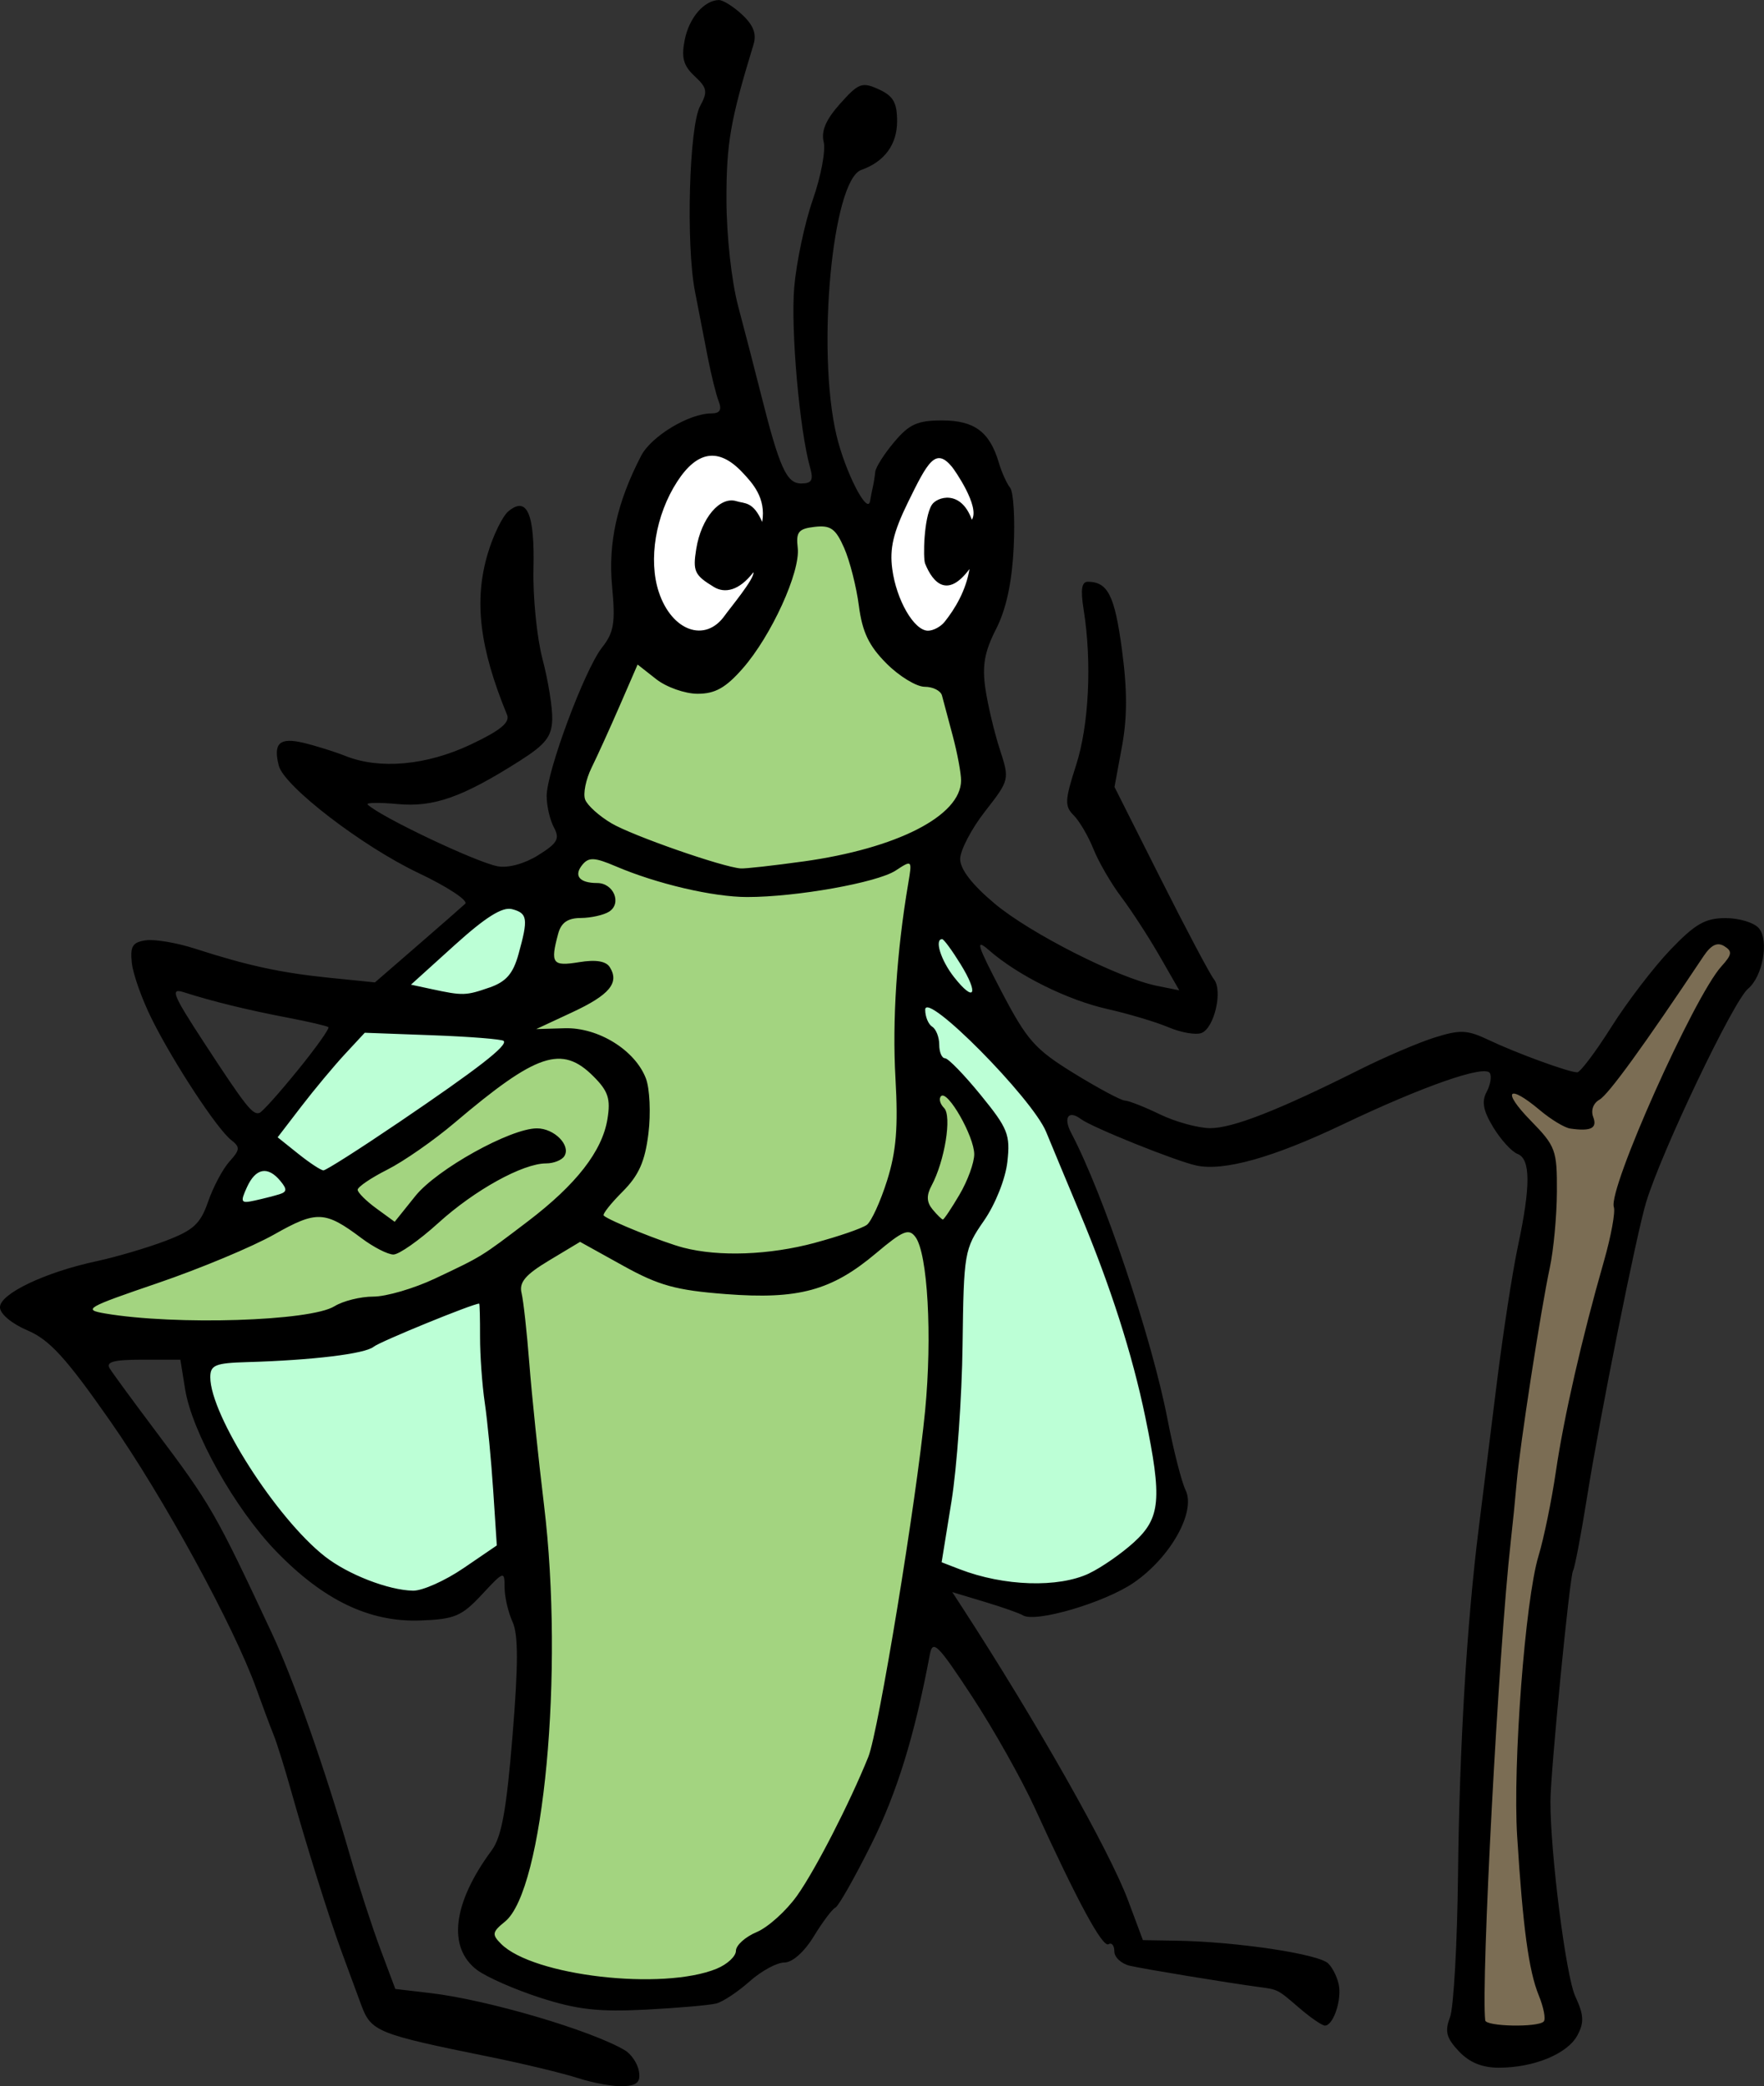 <?xml version="1.0" encoding="UTF-8" standalone="no"?>
<!-- Created with Inkscape (http://www.inkscape.org/) -->

<svg
   width="83.021mm"
   height="98.177mm"
   viewBox="0 0 83.021 98.177"
   version="1.1"
   id="svg25433"
   xmlns="http://www.w3.org/2000/svg"
   xmlns:svg="http://www.w3.org/2000/svg">
  <rect x="0" y="0" width="83.021" height="98.177" fill="#333333" stroke="none"/>
  <defs
     id="defs25430" />
  <g
     id="layer1"
     transform="translate(-60.99,-92.927)">
    <path
       id="path32311"
       style="display:inline;fill:#bcffd6;fill-opacity:1;stroke-width:0.715;stroke-linejoin:round;stroke-dashoffset:1.512;paint-order:markers fill stroke"
       d="m 85.993,137.487 c 0.551,-2.198 0.797,-4.579 -3.577,-0.689 -3.671,3.265 -7.044,6.909 -9.593,11.077 -1.464,2.393 -3.053,5.109 -2.798,7.973 0.254,2.857 1.438,5.762 3.361,7.869 1.664,1.823 3.656,3.68 6.057,4.319 2.713,0.722 5.866,-1.734 5.64,-4.713 -0.382,-5.029 -0.687,-11.365 0.002,-16.407 0.427,-3.129 0.605,-6.287 0.908,-9.43 z m 18.454,-2.074 c -1.298,3.476 0.51,8.329 0.272,10.153 -0.569,4.366 0.279,4.621 0.714,6.733 0.554,2.69 0.514,5.236 0.155,7.97 -0.296,2.252 -2.529,6.34 1.307,7.312 2.203,0.558 6.833,0.749 8.371,-2.198 1.474,-2.825 -0.116,-6.322 -0.903,-9.184 -1.038,-3.775 -2.303,-7.458 -4.09,-10.937 -1.129,-1.723 -4.098,-9.849 -5.826,-9.849 z" />
    <path
       id="path40718"
       style="fill:#a3d480;fill-opacity:1;stroke-width:2.703;stroke-linejoin:round;stroke-dashoffset:1.512;paint-order:markers fill stroke"
       d="m 394.829,538.723 c 7.423,6.448 11.745,16.613 9.843,20.961 l -8.553,14.85 c 2.492,19.558 -0.617,39.229 -3.752,58.523 -2.52,13.576 -3.398,27.885 -10.096,40.262 -4.425,8.223 -7.907,18.095 -16.504,22.932 -2.981,1.028 -3.277,4.729 -6.088,5.955 -7.246,3.28 -15.557,2.816 -23.289,2.027 -6.51,-1.205 -15.839,-1.91 -20.631,-6.976 -2.068,-2.234 5.872,-14.838 6.419,-16.914 1.807,-6.862 1.666,-13.869 3.152,-20.369 3.632,-15.891 -2.582,-29.028 -4.284,-48.083 -1.552,-14.287 -2.77,-22.114 -2.49,-27.38 0.327,-6.136 -1.177,-7.979 -8.295,-3.695 -5.343,2.874 -9.516,4.682 -15.341,5.962 -4.234,1.634 -10.79,2.13 -15.371,1.971 -9.819,0.083 -20.685,1.487 -30.433,-0.022 -2.149,0.197 -10.553,-6.191 -8.426,-7.85 7.352,-3.617 21.859,-4.148 29.277,-7.52 5.519,-2.081 10.456,-5.842 20.156,-10.976 9.7,-5.134 15.438,-8.606 20.573,-12.925 5.858,-4.348 10.541,-9.281 12.163,-13.908 1.622,-4.627 4.102,-16.547 4.31,-24.264 l 5.814,-19.266 c 1.308,-6.336 1.428,-7.459 3.734,-13.461 1.247,-1.84 4.598,-9.412 5.518,-12.135 1.16,-3.433 1.923,-7.036 0.695,-10.249 -2.102,-5.5 -1.251,-9.882 2.263,-19.134 3.668,-5.408 8.96,-10.991 14.042,-8.899 2.697,1.11 10.711,12.364 13.701,12.938 1.788,0.343 4.35,2.969 6.58,0.933 2.23,-2.036 5.031,2.22 6.296,1.627 2.146,-1.005 1.094,-6.652 6.495,-13.243 3.114,-3.799 10.218,-1.68 11.785,0.461 5.217,7.124 2.648,22.202 2.222,25.937 -0.601,5.269 -6.49,8.963 -4.83,15.315 0.962,3.681 2.106,9.038 2.943,11.945 0.934,4.726 -0.006,7.61 -3.277,11.987 -2.952,3.949 -12.883,36.982 -6.32,42.683 z"
       transform="scale(0.265)" />
    <path
       style="fill:#7b6d54;fill-opacity:1;stroke-width:0.715;stroke-linejoin:round;stroke-dashoffset:1.512;paint-order:markers fill stroke"
       d="m 136.468,144.013 c -0.279,0.319 -3.538,-0.9 -4.312,-0.514 -1.216,0.606 0.103,2.856 1.223,3.558 0.223,2.307 0.347,3.433 -0.42,5.296 -0.587,2.408 -0.587,5.701 -1.192,8.112 -0.732,3.973 -0.597,7.662 -1.069,11.668 -0.188,4.663 -0.075,7.883 -0.123,12.552 -0.802,4.458 0.927,5.477 3.402,4.094 0.984,-2.002 0.416,-2.79 -0.301,-5.097 -0.247,-3.105 -0.85,-5.54 -0.284,-8.633 0.161,-2.133 0.266,-5.189 0.707,-7.278 0.945,-2.581 0.751,-5.847 1.106,-9.31 0.673,-3.199 1.988,-6.117 2.307,-9.387 0.632,-2.481 1.782,-4.471 2.911,-6.75 1.207,-1.3 3.916,-5.473 1.509,-5.31 -2.64,0.947 -3.62,5.42 -5.463,6.998 z"
       id="path50813" />
    <path
       style="fill:#ffffff;stroke:none;stroke-width:0.265px;stroke-linecap:butt;stroke-linejoin:miter;stroke-opacity:1"
       d="m 94.518,113.134 c -2.557,0.816 -3.982,3.653 -4.055,6.256 -0.049,1.73 0.365,3.687 1.75,4.76 0.947,0.734 2.455,0.468 3.348,-0.384 1.365,-1.303 1.924,-3.215 2.136,-5.037 0.202,-1.726 -0.068,-3.717 -1.386,-4.969 -0.474,-0.451 -1.169,-0.824 -1.793,-0.625 z m 9.808,0.62 c -1.389,1.384 -2.153,3.275 -2.229,5.174 -0.063,1.587 0.343,3.425 1.749,4.359 0.541,0.359 1.246,0.74 1.844,0.5 1.913,-0.765 2.544,-3.156 2.496,-5.11 -0.038,-1.558 -0.348,-3.18 -1.207,-4.5 -0.5,-0.768 -1.672,-1.282 -2.457,-0.606 0,0 -0.068,0.056 -0.1,0.086 -0.034,0.031 -0.098,0.097 -0.098,0.097 z"
       id="path52290" />
    <path
       style="fill:#000000;stroke-width:0.33"
       d="m 88.204,190.723 c -0.726,-0.234 -2.581,-0.681 -4.123,-0.994 -5.363,-1.087 -5.626,-1.193 -6.097,-2.47 -0.234,-0.635 -0.645,-1.748 -0.912,-2.474 -0.596,-1.62 -1.639,-4.943 -2.382,-7.587 -0.306,-1.089 -0.677,-2.276 -0.826,-2.639 -0.148,-0.363 -0.509,-1.328 -0.801,-2.144 -1.055,-2.946 -4.374,-9.023 -6.902,-12.638 -2.067,-2.956 -2.838,-3.8 -3.876,-4.243 -0.752,-0.321 -1.296,-0.779 -1.296,-1.091 0,-0.634 2.121,-1.645 4.538,-2.164 0.921,-0.197 2.383,-0.628 3.25,-0.957 1.322,-0.502 1.646,-0.801 2.01,-1.853 0.239,-0.69 0.691,-1.538 1.004,-1.884 0.5,-0.552 0.509,-0.676 0.079,-1.011 -0.666,-0.519 -2.711,-3.635 -3.735,-5.691 -0.461,-0.924 -0.884,-2.112 -0.94,-2.639 -0.085,-0.788 0.033,-0.978 0.66,-1.067 0.42,-0.059 1.459,0.116 2.309,0.391 2.489,0.803 4.046,1.14 6.329,1.372 l 2.144,0.217 1.979,-1.715 c 1.089,-0.943 2.109,-1.836 2.268,-1.984 0.159,-0.148 -0.832,-0.8 -2.201,-1.45 -2.645,-1.255 -6.319,-4.077 -6.571,-5.047 -0.275,-1.059 0.035,-1.346 1.158,-1.078 0.582,0.139 1.475,0.419 1.986,0.622 1.611,0.64 3.811,0.439 5.88,-0.538 1.4,-0.661 1.866,-1.041 1.718,-1.402 -1.3,-3.162 -1.565,-5.377 -0.909,-7.586 0.257,-0.864 0.695,-1.761 0.974,-1.993 0.876,-0.727 1.241,0.115 1.179,2.717 -0.032,1.325 0.16,3.235 0.426,4.244 0.266,1.009 0.471,2.284 0.456,2.833 -0.023,0.813 -0.309,1.177 -1.541,1.959 -2.688,1.707 -4.035,2.183 -5.737,2.026 -0.866,-0.08 -1.499,-0.07 -1.408,0.021 0.56,0.56 5.092,2.714 6.116,2.907 0.492,0.093 1.261,-0.117 1.907,-0.519 0.912,-0.568 1.029,-0.775 0.742,-1.311 -0.187,-0.35 -0.341,-1.013 -0.341,-1.473 0,-1.152 1.787,-5.95 2.602,-6.986 0.565,-0.719 0.638,-1.16 0.477,-2.887 -0.191,-2.047 0.231,-3.946 1.365,-6.138 0.477,-0.923 2.259,-1.998 3.311,-1.998 0.401,0 0.499,-0.166 0.339,-0.577 -0.123,-0.318 -0.353,-1.245 -0.512,-2.062 -0.159,-0.816 -0.429,-2.211 -0.602,-3.099 -0.43,-2.215 -0.275,-7.771 0.243,-8.726 0.366,-0.673 0.332,-0.856 -0.259,-1.406 -0.528,-0.492 -0.632,-0.869 -0.468,-1.7 0.207,-1.043 0.904,-1.861 1.605,-1.882 0.193,-0.006 0.688,0.304 1.1,0.688 0.529,0.492 0.687,0.907 0.535,1.402 -1.089,3.561 -1.278,4.646 -1.274,7.3 0.003,1.707 0.238,3.845 0.554,5.031 0.302,1.134 0.783,2.989 1.068,4.123 0.873,3.466 1.207,4.206 1.894,4.206 0.498,0 0.587,-0.158 0.422,-0.742 -0.499,-1.761 -0.918,-6.519 -0.748,-8.494 0.101,-1.179 0.495,-3.035 0.876,-4.123 0.38,-1.089 0.61,-2.309 0.51,-2.712 -0.127,-0.513 0.105,-1.054 0.774,-1.802 0.87,-0.974 1.033,-1.034 1.818,-0.676 0.682,0.311 0.863,0.626 0.863,1.504 0,1.095 -0.596,1.906 -1.685,2.289 -1.363,0.48 -2.112,8.476 -1.17,12.479 0.406,1.725 1.473,3.809 1.585,3.095 0.028,-0.176 0.085,-0.469 0.127,-0.651 0.042,-0.181 0.094,-0.504 0.115,-0.717 0.021,-0.213 0.422,-0.844 0.892,-1.402 0.707,-0.841 1.095,-1.015 2.258,-1.015 1.512,0 2.235,0.537 2.662,1.979 0.134,0.454 0.375,0.989 0.535,1.189 0.16,0.201 0.235,1.467 0.167,2.815 -0.083,1.658 -0.351,2.899 -0.83,3.837 -0.542,1.063 -0.659,1.714 -0.502,2.792 0.113,0.773 0.417,2.056 0.675,2.851 0.469,1.442 0.467,1.448 -0.696,2.941 -0.641,0.823 -1.165,1.829 -1.165,2.235 0,0.482 0.566,1.213 1.625,2.1 1.681,1.408 5.829,3.507 7.648,3.871 l 1.039,0.208 -0.928,-1.617 c -0.511,-0.889 -1.32,-2.136 -1.799,-2.771 -0.479,-0.635 -1.068,-1.65 -1.31,-2.255 -0.242,-0.605 -0.661,-1.321 -0.931,-1.591 -0.434,-0.434 -0.422,-0.706 0.112,-2.363 0.606,-1.883 0.75,-4.844 0.356,-7.311 -0.153,-0.959 -0.097,-1.323 0.205,-1.319 0.934,0.011 1.255,0.651 1.595,3.181 0.255,1.893 0.256,3.202 0.004,4.565 l -0.353,1.911 2.176,4.323 c 1.197,2.378 2.322,4.502 2.501,4.722 0.431,0.53 0.023,2.301 -0.584,2.534 -0.264,0.101 -0.96,-0.019 -1.547,-0.268 -0.586,-0.249 -1.883,-0.636 -2.881,-0.861 -1.884,-0.424 -4.211,-1.58 -5.571,-2.767 -0.663,-0.579 -0.572,-0.276 0.574,1.918 1.217,2.328 1.582,2.741 3.426,3.876 1.136,0.699 2.213,1.275 2.395,1.281 0.181,0.006 0.924,0.298 1.649,0.649 0.726,0.351 1.783,0.642 2.351,0.649 1.051,0.011 3.214,-0.834 7.051,-2.756 1.179,-0.591 2.767,-1.27 3.527,-1.509 1.207,-0.379 1.532,-0.364 2.55,0.119 1.312,0.623 3.767,1.519 4.161,1.519 0.142,0 0.868,-0.964 1.612,-2.143 0.744,-1.179 1.994,-2.811 2.777,-3.629 1.164,-1.215 1.637,-1.486 2.594,-1.486 0.644,0 1.35,0.217 1.57,0.481 0.481,0.58 0.177,2.269 -0.512,2.841 -0.689,0.572 -4.048,7.603 -4.795,10.038 -0.45,1.468 -2.177,10.074 -2.775,13.834 -0.287,1.803 -0.588,3.386 -0.669,3.517 -0.157,0.255 -1.059,9.464 -1.063,10.852 -0.006,2.44 0.73,8.228 1.167,9.172 0.408,0.882 0.427,1.233 0.103,1.84 -0.467,0.872 -2.049,1.524 -3.698,1.524 -0.787,0 -1.389,-0.247 -1.884,-0.775 -0.588,-0.626 -0.668,-0.933 -0.415,-1.599 0.172,-0.453 0.342,-3.482 0.378,-6.73 0.066,-6.002 0.414,-11.83 0.976,-16.297 0.171,-1.361 0.55,-4.404 0.842,-6.762 0.292,-2.359 0.742,-5.282 1.001,-6.498 0.605,-2.842 0.599,-4.103 -0.022,-4.342 -0.271,-0.104 -0.782,-0.665 -1.136,-1.246 -0.477,-0.784 -0.559,-1.215 -0.317,-1.667 0.18,-0.335 0.248,-0.736 0.153,-0.891 -0.245,-0.396 -3.151,0.619 -6.928,2.42 -3.276,1.562 -5.604,2.213 -6.892,1.93 -0.985,-0.217 -4.909,-1.797 -5.425,-2.184 -0.587,-0.441 -0.843,-0.075 -0.458,0.653 1.516,2.872 3.792,9.639 4.533,13.474 0.28,1.451 0.663,2.952 0.85,3.334 0.497,1.017 -0.707,3.167 -2.441,4.357 -1.365,0.937 -4.628,1.897 -5.214,1.535 -0.16,-0.099 -0.973,-0.385 -1.808,-0.636 l -1.517,-0.457 0.465,0.716 c 3.495,5.378 6.939,11.461 7.811,13.797 l 0.696,1.865 1.555,0.025 c 2.862,0.046 6.741,0.629 7.174,1.078 0.236,0.244 0.464,0.741 0.507,1.104 0.088,0.75 -0.303,1.814 -0.668,1.814 -0.134,0 -0.675,-0.371 -1.202,-0.824 -1.042,-0.896 -0.99,-0.869 -1.948,-0.998 -1.437,-0.193 -5.32,-0.832 -6.02,-0.991 -0.408,-0.093 -0.742,-0.397 -0.742,-0.677 0,-0.279 -0.123,-0.432 -0.273,-0.339 -0.279,0.173 -1.458,-2.004 -3.464,-6.397 -0.621,-1.361 -1.954,-3.73 -2.961,-5.264 -1.607,-2.448 -1.85,-2.691 -1.984,-1.979 -0.723,3.842 -1.549,6.518 -2.762,8.949 -0.785,1.573 -1.543,2.909 -1.685,2.969 -0.142,0.06 -0.598,0.666 -1.013,1.346 -0.452,0.74 -1.01,1.237 -1.391,1.237 -0.35,0 -1.085,0.4 -1.634,0.889 -0.549,0.489 -1.253,0.956 -1.564,1.038 -0.311,0.082 -1.812,0.212 -3.336,0.291 -2.206,0.113 -3.214,-6.6e-4 -4.948,-0.559 -1.198,-0.386 -2.539,-0.976 -2.981,-1.31 -1.398,-1.059 -1.142,-3.146 0.69,-5.626 0.467,-0.632 0.696,-1.888 0.981,-5.383 0.276,-3.386 0.276,-4.769 -3.3e-4,-5.376 -0.205,-0.45 -0.373,-1.179 -0.373,-1.622 0,-0.782 -0.03,-0.772 -1.072,0.346 -0.95,1.019 -1.279,1.158 -2.89,1.217 -2.395,0.088 -4.569,-0.957 -6.802,-3.27 -1.935,-2.005 -3.949,-5.598 -4.273,-7.624 l -0.221,-1.379 H 67.691 c -1.349,0 -1.729,0.102 -1.537,0.412 0.14,0.227 1.109,1.549 2.153,2.938 2.603,3.462 2.82,3.84 5.474,9.514 1.049,2.243 2.495,6.359 3.707,10.556 0.393,1.361 1.028,3.311 1.411,4.333 l 0.696,1.859 1.666,0.196 c 2.676,0.315 7.554,1.751 9.139,2.69 0.3,0.178 0.597,0.62 0.66,0.983 0.087,0.505 -0.079,0.671 -0.711,0.708 -0.454,0.026 -1.418,-0.144 -2.144,-0.378 z m 45.439,-2.666 c 0.106,-0.106 -2.6e-4,-0.662 -0.235,-1.237 -0.468,-1.146 -0.745,-3.191 -1.014,-7.478 -0.212,-3.382 0.379,-11.138 1.005,-13.195 0.248,-0.816 0.615,-2.598 0.815,-3.958 0.381,-2.592 1.222,-6.277 2.259,-9.896 0.338,-1.179 0.55,-2.333 0.471,-2.563 -0.285,-0.831 3.767,-9.897 5.064,-11.329 0.502,-0.555 0.523,-0.708 0.132,-0.95 -0.326,-0.201 -0.62,-0.058 -0.977,0.477 -2.813,4.218 -4.479,6.515 -4.896,6.748 -0.291,0.163 -0.414,0.503 -0.294,0.815 0.203,0.529 -0.106,0.685 -1.082,0.544 -0.266,-0.038 -0.908,-0.427 -1.427,-0.864 -1.5,-1.262 -1.81,-0.92 -0.438,0.485 1.18,1.208 1.248,1.392 1.238,3.351 -0.005,1.14 -0.157,2.754 -0.336,3.587 -0.417,1.936 -1.409,8.369 -1.557,10.091 -0.062,0.726 -0.188,1.987 -0.281,2.804 -0.566,5.019 -1.405,20.766 -1.199,22.514 0.034,0.289 2.467,0.338 2.75,0.056 z M 94.719,185.571 c 0.499,-0.204 0.907,-0.583 0.907,-0.842 0,-0.259 0.439,-0.655 0.976,-0.881 0.537,-0.226 1.393,-0.998 1.903,-1.716 0.861,-1.212 2.468,-4.343 3.35,-6.524 0.481,-1.19 2.268,-12.08 2.675,-16.297 0.339,-3.511 0.122,-7.394 -0.456,-8.173 -0.31,-0.418 -0.588,-0.303 -1.849,0.76 -2.092,1.764 -3.656,2.19 -7.079,1.927 -2.343,-0.18 -3.149,-0.403 -4.833,-1.337 l -2.022,-1.121 -1.457,0.875 c -1.118,0.672 -1.42,1.028 -1.297,1.535 0.088,0.363 0.251,1.847 0.364,3.299 0.112,1.451 0.424,4.461 0.694,6.688 0.948,7.835 -0.017,18.116 -1.839,19.592 -0.604,0.489 -0.624,0.605 -0.184,1.046 1.51,1.51 7.601,2.212 10.15,1.169 z m -11.918,-18.846 1.571,-1.072 -0.169,-2.579 c -0.093,-1.418 -0.271,-3.274 -0.396,-4.123 -0.125,-0.849 -0.226,-2.249 -0.224,-3.111 0.002,-0.861 -0.016,-1.567 -0.04,-1.567 -0.288,-0.004 -4.677,1.79 -4.967,2.03 -0.402,0.334 -2.885,0.635 -5.957,0.723 -1.495,0.043 -1.731,0.14 -1.732,0.709 -9.9e-4,1.779 3.111,6.646 5.393,8.435 1.086,0.851 2.99,1.591 4.149,1.612 0.441,0.008 1.508,-0.468 2.372,-1.058 z m 29.449,0.242 c 0.58,-0.275 1.53,-0.935 2.112,-1.466 1.248,-1.139 1.328,-2.028 0.532,-5.882 -0.615,-2.976 -1.642,-6.18 -3.09,-9.635 -0.57,-1.361 -1.281,-3.068 -1.579,-3.793 -0.651,-1.584 -5.691,-6.672 -5.691,-5.746 0,0.327 0.148,0.685 0.33,0.798 0.181,0.112 0.33,0.492 0.33,0.844 0,0.352 0.122,0.64 0.272,0.64 0.149,0 0.906,0.779 1.682,1.732 1.278,1.569 1.396,1.864 1.253,3.141 -0.09,0.804 -0.564,1.996 -1.105,2.776 -0.92,1.327 -0.948,1.494 -1.004,5.848 -0.031,2.465 -0.266,5.773 -0.521,7.351 l -0.464,2.87 0.851,0.328 c 2.082,0.803 4.64,0.884 6.094,0.195 z M 76.73,154.399 c 0.402,-0.251 1.226,-0.456 1.832,-0.456 0.606,0 1.91,-0.382 2.898,-0.848 2.236,-1.056 2.155,-1.006 4.373,-2.693 2.279,-1.734 3.501,-3.305 3.746,-4.815 0.155,-0.953 0.036,-1.313 -0.661,-2.01 -1.487,-1.487 -2.668,-1.091 -6.537,2.19 -0.97,0.823 -2.395,1.815 -3.166,2.204 -0.771,0.389 -1.397,0.816 -1.392,0.948 0.006,0.132 0.4,0.525 0.876,0.872 l 0.866,0.632 0.972,-1.212 c 1.01,-1.259 4.471,-3.185 5.724,-3.185 0.815,0 1.604,0.798 1.291,1.305 -0.117,0.189 -0.503,0.344 -0.857,0.344 -1.099,0 -3.367,1.253 -5.076,2.804 -0.9,0.816 -1.85,1.484 -2.113,1.484 -0.263,0 -0.937,-0.345 -1.498,-0.766 -1.723,-1.294 -2.114,-1.31 -4.116,-0.177 -1.019,0.577 -3.484,1.606 -5.477,2.286 -3.372,1.151 -3.545,1.25 -2.474,1.432 3.312,0.562 9.662,0.362 10.788,-0.34 z m 22.613,-2.988 c 1.131,-0.304 2.231,-0.684 2.445,-0.845 0.213,-0.161 0.642,-1.1 0.953,-2.088 0.432,-1.373 0.524,-2.506 0.393,-4.815 -0.155,-2.71 0.058,-5.955 0.6,-9.155 0.19,-1.121 0.187,-1.124 -0.593,-0.613 -0.866,0.567 -4.666,1.245 -6.983,1.245 -1.603,0 -4.253,-0.619 -6.188,-1.446 -0.99,-0.423 -1.268,-0.437 -1.564,-0.081 -0.431,0.519 -0.153,0.868 0.689,0.868 0.775,0 1.174,0.959 0.56,1.348 -0.253,0.16 -0.851,0.294 -1.329,0.297 -0.62,0.004 -0.926,0.218 -1.068,0.747 -0.374,1.396 -0.271,1.536 0.98,1.333 0.799,-0.13 1.275,-0.052 1.454,0.238 0.456,0.737 -0.017,1.303 -1.773,2.121 l -1.693,0.789 1.339,-0.04 c 1.575,-0.047 3.311,1.025 3.823,2.36 0.183,0.478 0.236,1.647 0.119,2.598 -0.163,1.32 -0.453,1.968 -1.22,2.736 -0.553,0.553 -0.951,1.058 -0.884,1.122 0.253,0.238 2.799,1.263 3.751,1.51 1.681,0.436 4.041,0.349 6.19,-0.228 z m 6.807,-2.27 c 0.381,-0.645 0.692,-1.499 0.691,-1.897 -0.001,-0.843 -1.256,-3.04 -1.561,-2.734 -0.114,0.114 -0.05,0.365 0.142,0.557 0.375,0.375 0.032,2.495 -0.593,3.662 -0.244,0.455 -0.229,0.774 0.052,1.112 0.216,0.261 0.435,0.474 0.485,0.474 0.051,0 0.404,-0.528 0.784,-1.173 z m -32.01,-0.014 c 0.36,-0.112 0.368,-0.237 0.042,-0.63 -0.59,-0.711 -1.159,-0.604 -1.569,0.297 -0.325,0.713 -0.291,0.773 0.359,0.63 0.395,-0.086 0.92,-0.22 1.168,-0.297 z m 5.57,-3.348 c 3.788,-2.569 5.193,-3.659 4.984,-3.868 -0.081,-0.081 -1.585,-0.201 -3.342,-0.266 l -3.195,-0.118 -0.939,1.012 c -0.516,0.557 -1.439,1.664 -2.05,2.46 l -1.111,1.448 0.971,0.777 c 0.534,0.427 1.067,0.778 1.185,0.779 0.118,9.9e-4 1.691,-1 3.497,-2.225 z m -4.702,-2.494 c 0.856,-1.054 1.503,-1.964 1.438,-2.021 -0.064,-0.057 -0.934,-0.26 -1.931,-0.45 -1.859,-0.354 -3.545,-0.767 -4.875,-1.194 -0.651,-0.209 -0.525,0.106 0.927,2.33 1.995,3.055 2.321,3.469 2.642,3.345 0.134,-0.051 0.944,-0.956 1.799,-2.011 z m 9.017,-3.885 c 0.784,-0.273 1.112,-0.65 1.367,-1.567 0.466,-1.678 0.43,-1.931 -0.304,-2.123 -0.454,-0.119 -1.246,0.378 -2.7,1.693 l -2.057,1.861 0.968,0.208 c 1.473,0.317 1.617,0.313 2.726,-0.073 z m 22.169,-1.107 c -0.398,-0.645 -0.786,-1.172 -0.862,-1.172 -0.374,0 -0.061,0.999 0.559,1.787 0.97,1.233 1.181,0.805 0.303,-0.615 z m -7.402,-4.826 c 4.424,-0.615 7.418,-2.15 7.43,-3.808 0.002,-0.341 -0.174,-1.288 -0.392,-2.104 -0.218,-0.816 -0.446,-1.67 -0.506,-1.897 -0.06,-0.227 -0.426,-0.412 -0.813,-0.412 -0.387,0 -1.194,-0.491 -1.795,-1.092 -0.832,-0.832 -1.142,-1.481 -1.304,-2.721 -0.117,-0.896 -0.429,-2.122 -0.694,-2.723 -0.4,-0.907 -0.636,-1.076 -1.385,-0.99 -0.764,0.088 -0.886,0.239 -0.799,0.987 0.132,1.131 -1.243,4.144 -2.591,5.679 -0.798,0.909 -1.297,1.189 -2.12,1.189 -0.592,0 -1.469,-0.31 -1.95,-0.688 l -0.875,-0.688 -0.836,1.925 c -0.46,1.059 -1.058,2.377 -1.33,2.929 -0.271,0.552 -0.407,1.228 -0.302,1.502 0.105,0.274 0.662,0.776 1.239,1.116 0.985,0.582 5.232,2.064 6.082,2.123 0.214,0.015 1.537,-0.133 2.941,-0.328 z m -3.688,-11.579 c 0.224,-0.319 1.414,-1.743 1.344,-2.031 -0.677,0.879 -1.352,1.002 -1.86,0.692 -0.913,-0.555 -1,-0.743 -0.829,-1.796 0.235,-1.448 1.115,-2.488 1.896,-2.24 0.382,0.121 0.785,-0.002 1.207,0.978 0.19,-1.127 -0.448,-1.82 -0.928,-2.33 -1.108,-1.18 -2.125,-1.036 -3.077,0.437 -1.011,1.563 -1.361,3.673 -0.862,5.186 0.61,1.847 2.194,2.41 3.108,1.105 z m 10.339,0.307 c 0.493,-0.616 1.004,-1.463 1.176,-2.492 -1.024,1.382 -1.713,0.679 -2.09,-0.255 -0.102,-0.253 -0.063,-2.159 0.316,-2.763 0.23,-0.367 1.361,-0.75 1.884,0.7 0.396,-0.611 -0.813,-2.342 -0.935,-2.489 -0.769,-0.926 -1.134,-0.245 -2.068,1.662 -0.694,1.418 -0.873,2.176 -0.743,3.146 0.197,1.468 1.029,2.903 1.683,2.903 0.246,0 0.595,-0.186 0.777,-0.412 z"
       id="path25585" />
  </g>
</svg>
